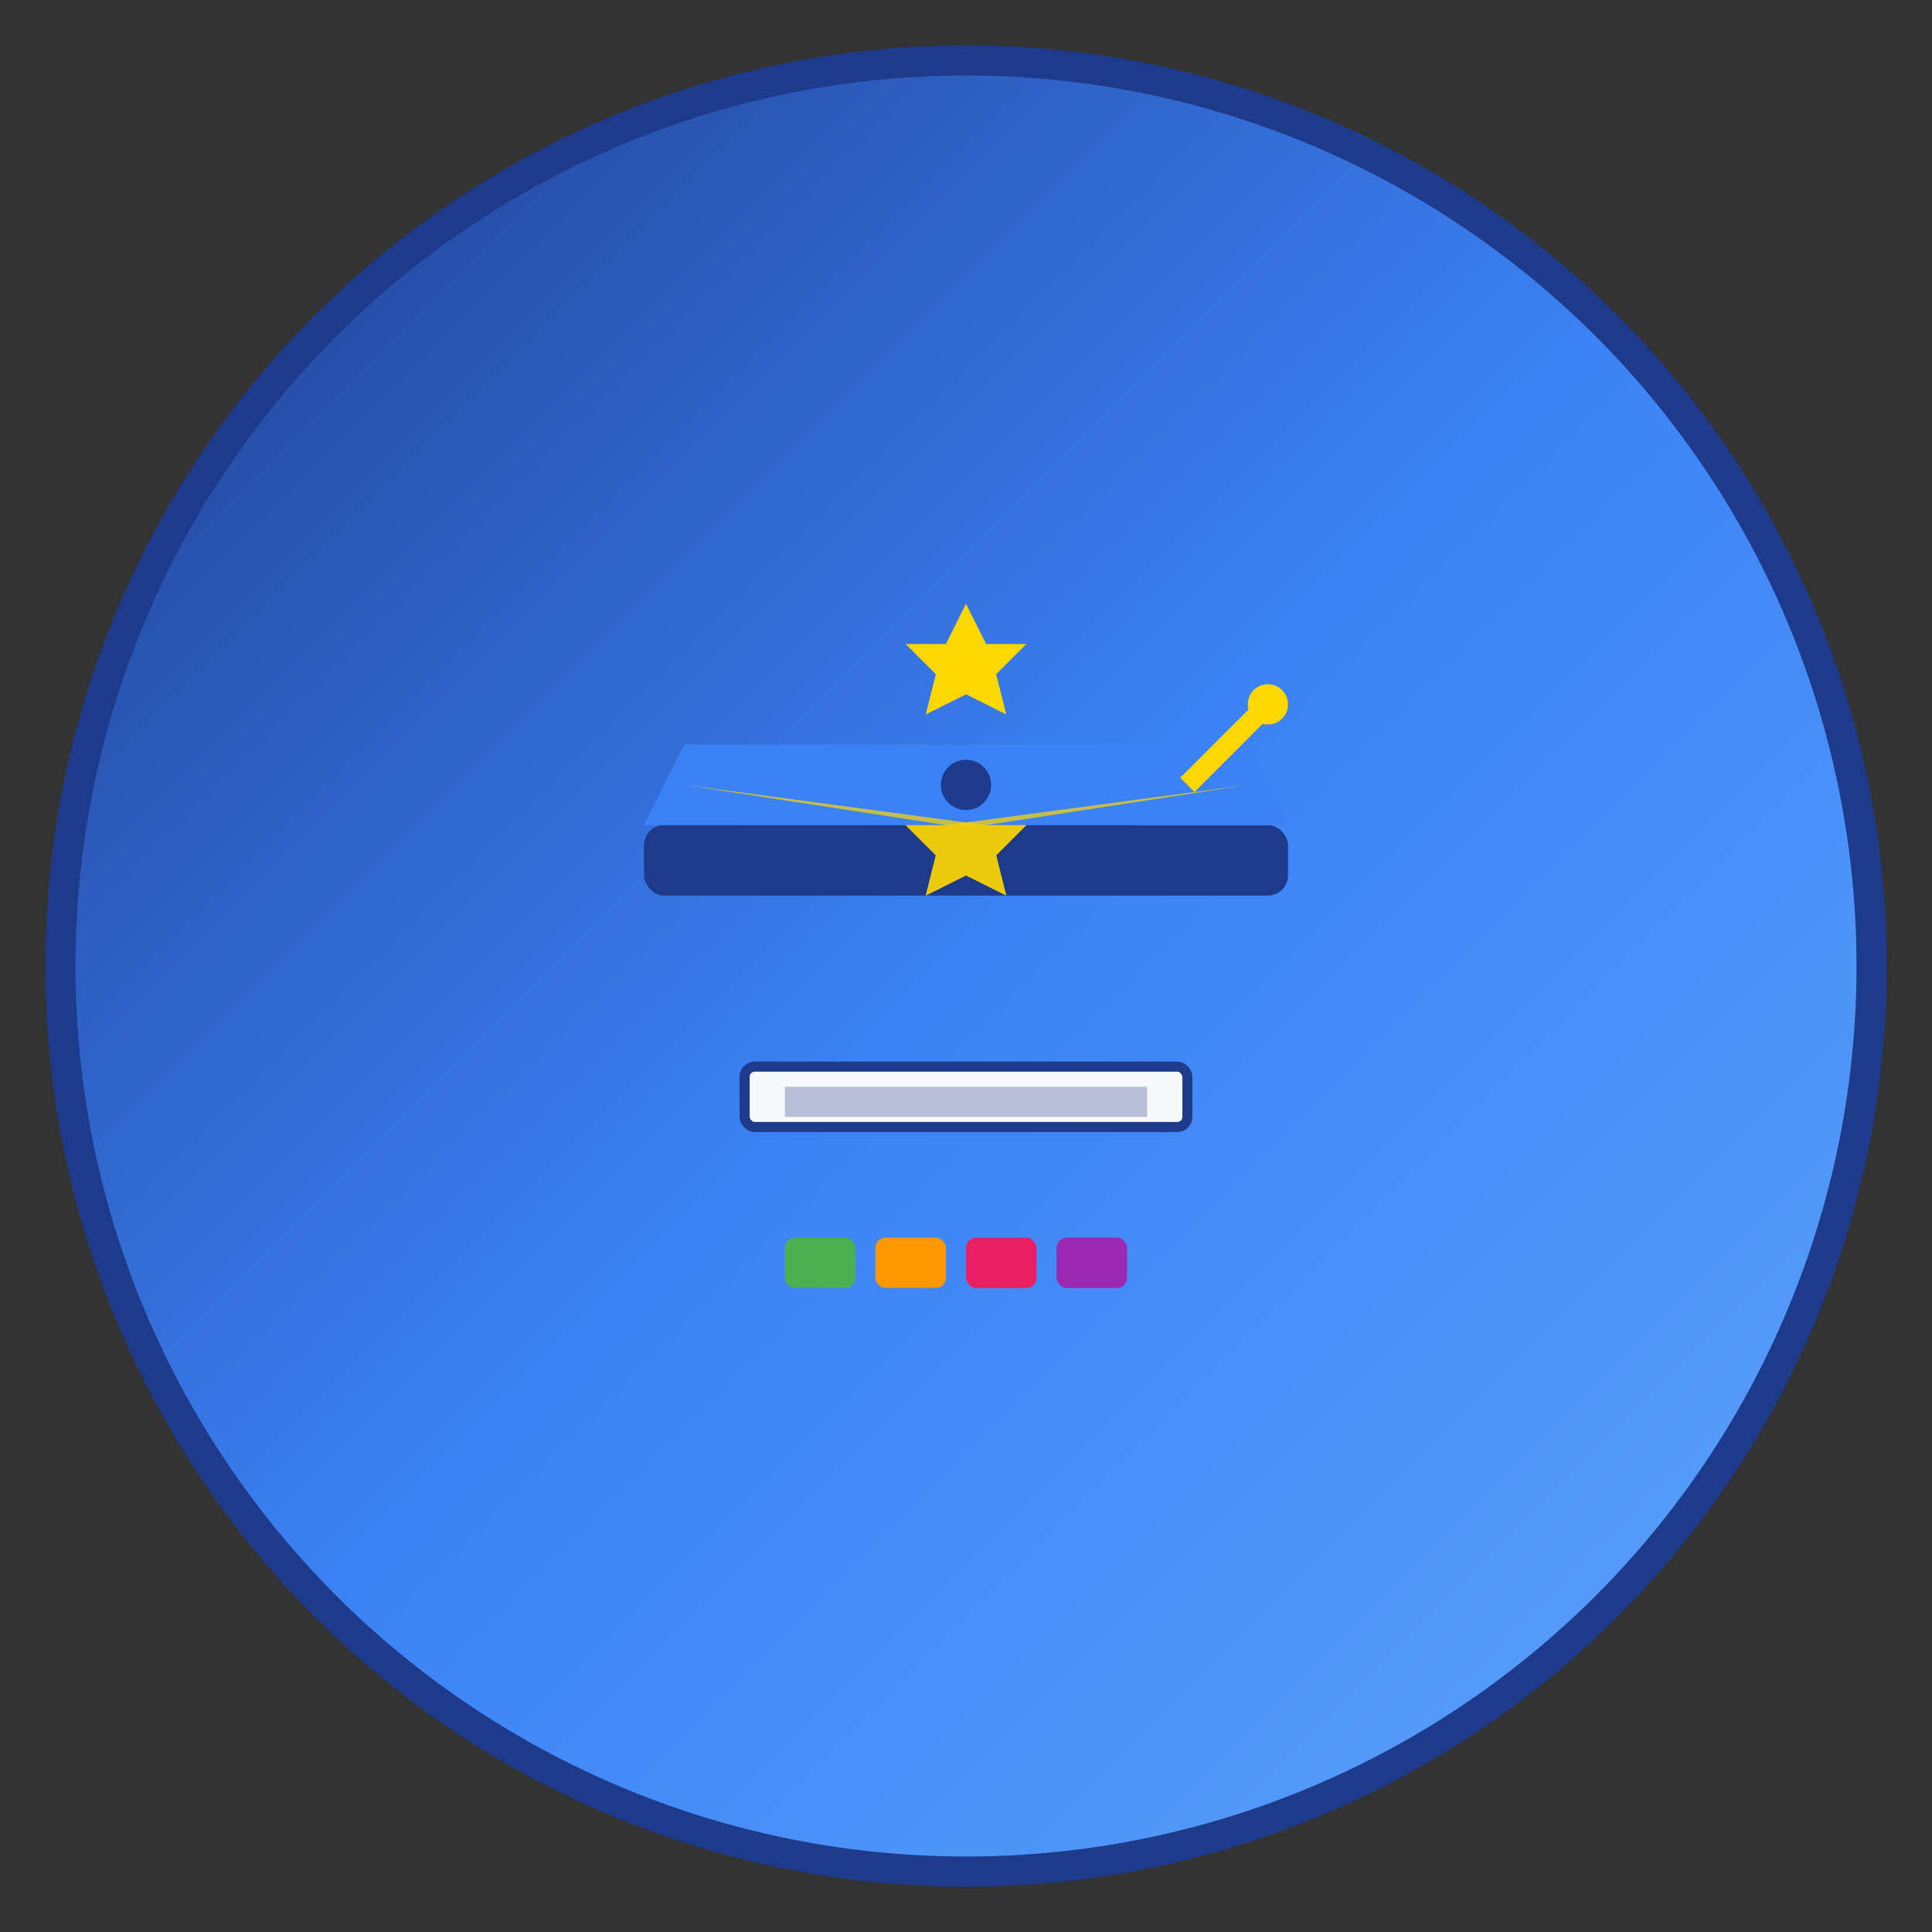<svg xmlns="http://www.w3.org/2000/svg" viewBox="0 0 192 192">
  <rect x="0" y="0" width="192" height="192" fill="#333333" stroke="none"/>
  <!-- Background Circle -->
  <circle cx="96" cy="96" r="90" fill="url(#gradient)" stroke="#1e3a8a" stroke-width="3"/>
  
  <!-- Graduation Cap -->
  <g transform="translate(96, 96)">
    <!-- Cap Base -->
    <rect x="-32" y="-14" width="64" height="7" fill="#1e3a8a" rx="2"/>
    
    <!-- Cap Top -->
    <path d="M-32,-14 L-28,-22 L28,-22 L32,-14 Z" fill="#3b82f6"/>
    
    <!-- Tassel -->
    <line x1="22" y1="-18" x2="30" y2="-26" stroke="#ffd700" stroke-width="2"/>
    <circle cx="30" cy="-26" r="2" fill="#ffd700"/>
    
    <!-- Cap Button -->
    <circle cx="0" cy="-18" r="2.5" fill="#1e3a8a"/>
  </g>
  
  <!-- Diploma Scroll -->
  <g transform="translate(96, 110)">
    <rect x="-22" y="-4" width="44" height="6" fill="#f8f9fa" stroke="#1e3a8a" stroke-width="1" rx="1"/>
    <rect x="-18" y="-2" width="36" height="3" fill="#1e3a8a" opacity="0.3"/>
  </g>
  
  <!-- Books -->
  <g transform="translate(96, 125)">
    <rect x="-18" y="-2" width="7" height="5" fill="#4caf50" rx="1"/>
    <rect x="-9" y="-2" width="7" height="5" fill="#ff9800" rx="1"/>
    <rect x="0" y="-2" width="7" height="5" fill="#e91e63" rx="1"/>
    <rect x="9" y="-2" width="7" height="5" fill="#9c27b0" rx="1"/>
  </g>
  
  <!-- Stars for Achievement -->
  <g transform="translate(96, 96)">
    <polygon points="0,-36 2,-32 6,-32 3,-29 4,-25 0,-27 -4,-25 -3,-29 -6,-32 -2,-32" fill="#ffd700"/>
    <polygon points="-28,-18 2,-14 6,-14 3,-11 4,-7 0,-9 -4,-7 -3,-11 -6,-14 -2,-14" fill="#ffd700" opacity="0.7"/>
    <polygon points="28,-18 2,-14 6,-14 3,-11 4,-7 0,-9 -4,-7 -3,-11 -6,-14 -2,-14" fill="#ffd700" opacity="0.7"/>
  </g>
  
  <!-- Gradient Definition -->
  <defs>
    <linearGradient id="gradient" x1="0%" y1="0%" x2="100%" y2="100%">
      <stop offset="0%" style="stop-color:#1e3a8a;stop-opacity:1" />
      <stop offset="50%" style="stop-color:#3b82f6;stop-opacity:1" />
      <stop offset="100%" style="stop-color:#60a5fa;stop-opacity:1" />
    </linearGradient>
  </defs>
</svg>